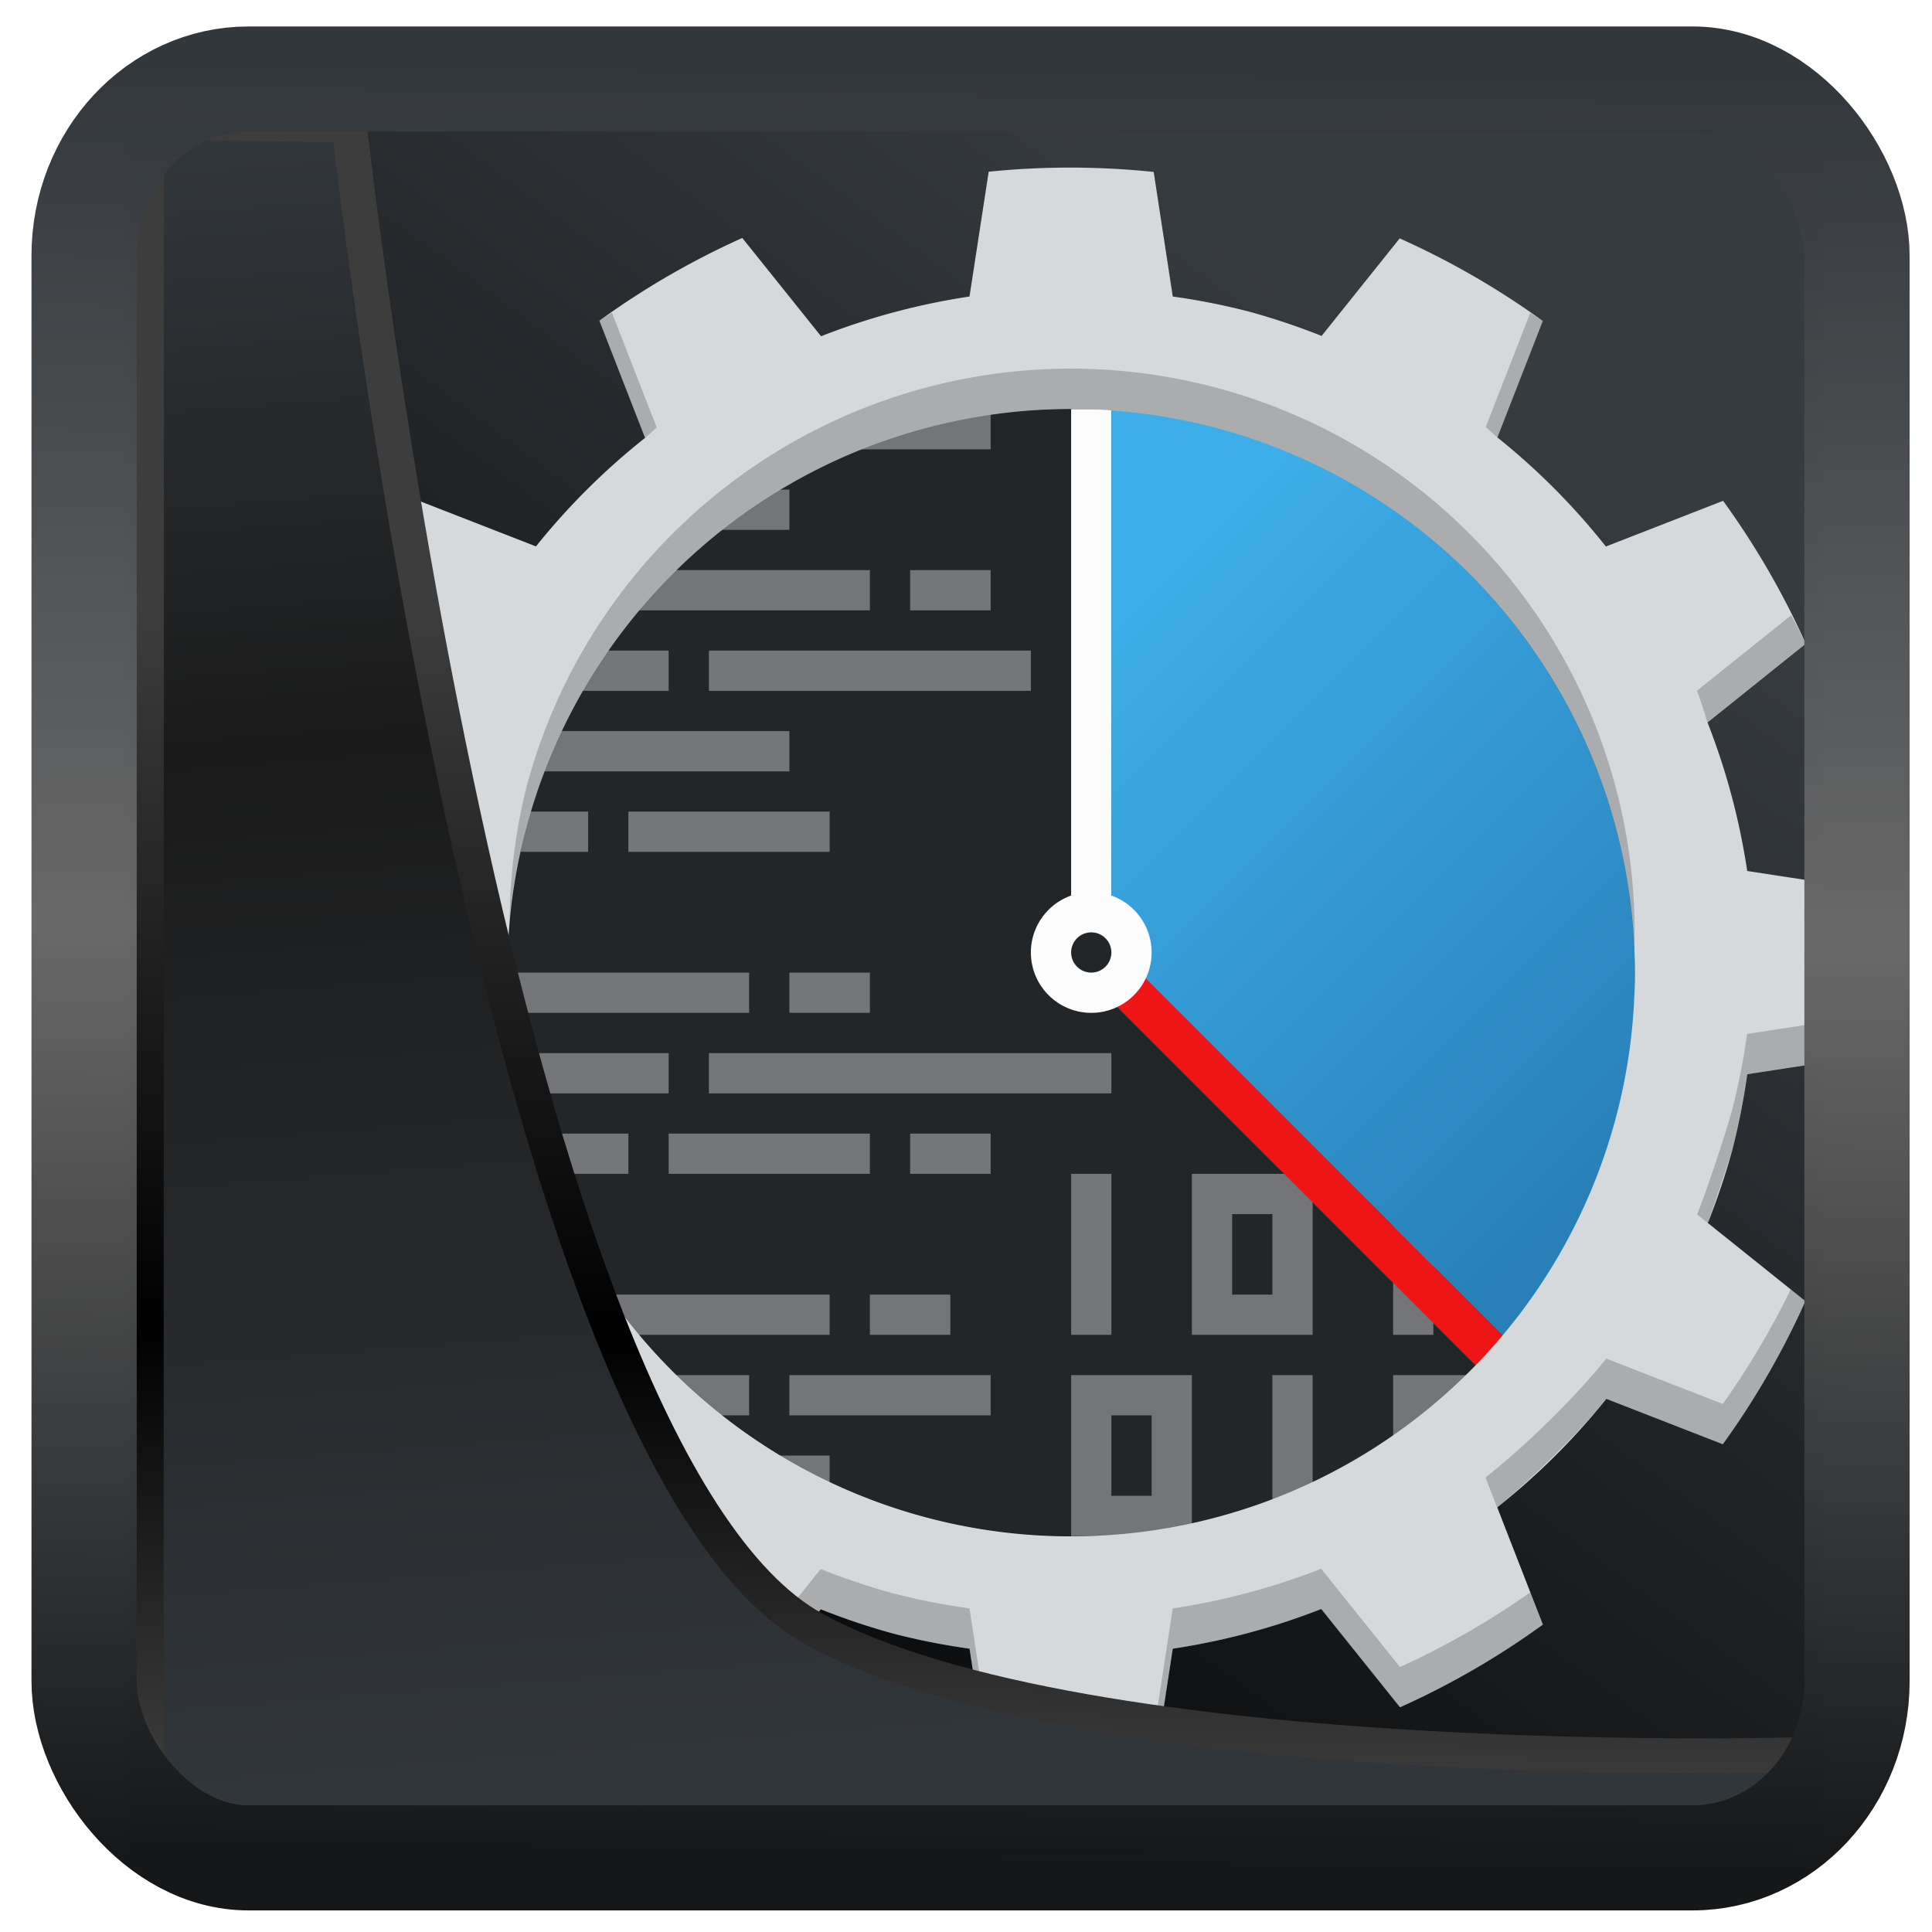 <?xml version="1.0" encoding="UTF-8" standalone="no"?>
<!-- Created with Inkscape (http://www.inkscape.org/) -->

<svg
   width="48"
   height="48"
   version="1.1"
   viewBox="0 0 48 48"
   id="svg22"
   sodipodi:docname="kcachegrind.svg"
   inkscape:version="1.1.2 (0a00cf5339, 2022-02-04)"
   xmlns:inkscape="http://www.inkscape.org/namespaces/inkscape"
   xmlns:sodipodi="http://sodipodi.sourceforge.net/DTD/sodipodi-0.dtd"
   xmlns:xlink="http://www.w3.org/1999/xlink"
   xmlns="http://www.w3.org/2000/svg"
   xmlns:svg="http://www.w3.org/2000/svg">
  <sodipodi:namedview
     id="namedview24"
     pagecolor="#ffffff"
     bordercolor="#666666"
     borderopacity="1.0"
     inkscape:showpageshadow="2"
     inkscape:pageopacity="0.0"
     inkscape:pagecheckerboard="0"
     inkscape:deskcolor="#d1d1d1"
     showgrid="false"
     inkscape:zoom="10.4"
     inkscape:cx="-8.75"
     inkscape:cy="32.548077"
     inkscape:window-width="3440"
     inkscape:window-height="1359"
     inkscape:window-x="0"
     inkscape:window-y="0"
     inkscape:window-maximized="1"
     inkscape:current-layer="svg22"
     inkscape:pageshadow="2" />
  <defs
     id="defs12">
    <linearGradient
       inkscape:collect="always"
       id="linearGradient917">
      <stop
         style="stop-color:#000000;stop-opacity:0.996"
         offset="0"
         id="stop913" />
      <stop
         style="stop-color:#353a3f;stop-opacity:0.996"
         offset="1"
         id="stop915" />
    </linearGradient>
    <linearGradient
       id="linearGradient1005-3-3"
       x1="5.253"
       x2="9.382"
       y1="15.383"
       y2="2.942"
       gradientTransform="matrix(1,0,0,1,1.632,-0.617)"
       gradientUnits="userSpaceOnUse">
      <stop
         stop-color="#fa8200"
         offset="0"
         id="stop2" />
      <stop
         stop-color="#ff9600"
         offset=".37"
         id="stop4" />
      <stop
         stop-color="#ffb400"
         offset="1"
         id="stop6" />
    </linearGradient>
    <filter
       id="filter4014"
       x="-0.062"
       y="-0.058"
       width="1.125"
       height="1.115"
       color-interpolation-filters="sRGB">
      <feGaussianBlur
         stdDeviation="1.094"
         id="feGaussianBlur9" />
    </filter>
    <linearGradient
       inkscape:collect="always"
       xlink:href="#linearGradient3487"
       id="linearGradient3403"
       gradientUnits="userSpaceOnUse"
       x1="6.949"
       y1="4.555"
       x2="11.215"
       y2="59.052" />
    <linearGradient
       id="linearGradient3487">
      <stop
         style="stop-color:#32373c;stop-opacity:1"
         offset="0"
         id="stop3481" />
      <stop
         id="stop3483"
         offset="0.368"
         style="stop-color:#1a1a1a;stop-opacity:1" />
      <stop
         style="stop-color:#31363b;stop-opacity:1"
         offset="1"
         id="stop3485" />
    </linearGradient>
    <linearGradient
       inkscape:collect="always"
       xlink:href="#linearGradient20604"
       id="linearGradient20558"
       gradientUnits="userSpaceOnUse"
       x1="25.802"
       y1="20.374"
       x2="25.111"
       y2="58.913" />
    <linearGradient
       id="linearGradient20604">
      <stop
         id="stop20598"
         offset="0"
         style="stop-color:#3d3d3d;stop-opacity:1" />
      <stop
         style="stop-color:#000000;stop-opacity:1"
         offset="0.618"
         id="stop20600" />
      <stop
         id="stop20602"
         offset="1"
         style="stop-color:#3d3d3d;stop-opacity:1" />
    </linearGradient>
    <filter
       inkscape:collect="always"
       style="color-interpolation-filters:sRGB"
       id="filter20720"
       x="-0.017"
       y="-0.016"
       width="1.034"
       height="1.033">
      <feGaussianBlur
         inkscape:collect="always"
         stdDeviation="0.147"
         id="feGaussianBlur20722" />
    </filter>
    <linearGradient
       gradientTransform="translate(0.361,-0.13)"
       xlink:href="#linearGradient4555"
       id="linearGradient4557"
       x1="43.5"
       y1="64.012"
       x2="44.142"
       y2="0.306"
       gradientUnits="userSpaceOnUse" />
    <linearGradient
       id="linearGradient4555">
      <stop
         style="stop-color:#141618;stop-opacity:1"
         offset="0"
         id="stop4551" />
      <stop
         id="stop4559"
         offset="0.518"
         style="stop-color:#686868;stop-opacity:1" />
      <stop
         style="stop-color:#31363b;stop-opacity:1"
         offset="1"
         id="stop4553" />
    </linearGradient>
    <filter
       style="color-interpolation-filters:sRGB"
       id="filter4601"
       x="-0.03"
       width="1.06"
       y="-0.03"
       height="1.06">
      <feGaussianBlur
         stdDeviation="0.015"
         id="feGaussianBlur4603" />
    </filter>
    <linearGradient
       inkscape:collect="always"
       xlink:href="#linearGradient917"
       id="linearGradient919"
       x1="7.401"
       y1="41.743"
       x2="33.063"
       y2="7.107"
       gradientUnits="userSpaceOnUse" />
    <linearGradient
       id="b"
       gradientUnits="userSpaceOnUse"
       x1="25"
       x2="38"
       y1="15.304"
       y2="28.304">
      <stop
         offset="0"
         stop-color="#3daee9"
         id="stop7" />
      <stop
         offset="1"
         stop-color="#2980b9"
         id="stop9" />
    </linearGradient>
    <linearGradient
       id="a"
       gradientTransform="matrix(-0.966,-0.259,0.259,-0.966,40.978,53.402)"
       gradientUnits="userSpaceOnUse"
       x1="394.572"
       x2="422.572"
       y1="525.798"
       y2="553.798">
      <stop
         offset="0"
         stop-color="#d6d9dc"
         id="stop2-3" />
      <stop
         offset="1"
         stop-color="#a1a9b1"
         id="stop4-1" />
    </linearGradient>
  </defs>
  <rect
     style="display:inline;fill:url(#linearGradient919);fill-opacity:1;fill-rule:evenodd;stroke:none;stroke-width:0.928;stroke-linejoin:round;stroke-miterlimit:7.8"
     id="rect1192"
     width="42.085"
     height="42.712"
     x="3.163"
     y="3.018"
     ry="0"
     inkscape:label="arriere" />
  <g
     id="g863"
     transform="translate(2.612,0.164)">
    <circle
       cx="24"
       cy="24"
       fill="#232629"
       fill-rule="evenodd"
       r="14"
       id="circle12" />
    <path
       d="m 17,10 v 1 h 5 v -1 z m -1,0.223 A 16,16 0 0 0 14.742,11 H 16 Z M 13.521,12 A 16,16 0 0 0 13,12.428 V 13 h 4 v -1 z m -1.914,2 a 16,16 0 0 0 -0.818,1 H 19 V 14 Z M 20,14 v 1 h 2 v -1 z m -9.777,2 A 16,16 0 0 0 9.688,17 H 14 V 16 Z M 15,16 v 1 h 8 V 16 Z M 9.182,18 A 16,16 0 0 0 9,18.598 V 19 h 8 V 18 Z M 8.574,20 A 16,16 0 0 0 8.295,21 H 12 V 20 Z M 13,20 v 1 h 5 v -1 z m -5,4 a 16,16 0 0 0 0.098,1 H 16 v -1 z m 9,0 v 1 h 2 v -1 z m -8,2 v 1 h 5 v -1 z m 6,0 v 1 h 10 v -1 z m -6.426,2 a 16,16 0 0 0 0.303,1 H 13 V 28 Z M 14,28 v 1 h 5 v -1 z m 6,0 v 1 h 2 v -1 z m 4,1 v 4 h 1 v -4 z m 3,0 v 4 h 3 v -4 z m 5,0 v 4 h 1 v -4 z m 3,0 v 4 h 2.211 A 16,16 0 0 0 38,31.584 V 29 Z m -7,1 h 1 v 2 h -1 z m 8,0 h 1 v 2 h -1 z m -25.777,2 a 16,16 0 0 0 0.566,1 H 18 V 32 Z M 19,32 v 1 h 2 v -1 z m -7,2 v 0.479 A 16,16 0 0 0 12.428,35 H 16 v -1 z m 5,0 v 1 h 5 v -1 z m 7,0 v 4 h 3 v -4 z m 5,0 v 4 h 1 v -4 z m 3,0 v 3.777 A 16,16 0 0 0 33.258,37 H 33 v -2 h 1 v 1.393 a 16,16 0 0 0 1,-0.82 V 34 Z m -7,1 h 1 v 2 h -1 z m -11.479,1 a 16,16 0 0 0 1.221,1 H 18 v -1 z"
       fill="#eff0f1"
       opacity="0.394"
       id="path14" />
    <path
       d="m 24.854,23.146 -0.354,0.354 -0.354,0.354 10.501,10.501 0.707,-0.707 z"
       fill="#ed1515"
       stroke-miterlimit="0"
       id="path16" />
    <path
       d="m 24,10 h 1 v 13.5 h -1 z"
       fill="#fcfcfc"
       fill-rule="evenodd"
       id="path18" />
    <path
       d="M 25,10 V 23.293 L 35.314,33.607 A 15,15 0 0 0 38,29.145 V 18.846 A 15,15 0 0 0 29.104,10 Z"
       fill="url(#b)"
       fill-rule="evenodd"
       id="path20"
       style="fill:url(#b)" />
    <path
       d="m 21.951,43.892 a 20.008,20.008 0 0 0 4.099,0.006 l 0.475,-3.101 a 17.007,17.007 0 0 0 3.689,-0.986 l 1.957,2.442 a 20.008,20.008 0 0 0 3.55,-2.055 l -1.135,-2.912 a 17.007,17.007 0 0 0 2.711,-2.696 l 2.894,1.127 a 20.008,20.008 0 0 0 2.051,-3.555 L 39.819,30.221 a 17.007,17.007 0 0 0 0.609,-1.819 17.007,17.007 0 0 0 0.37,-1.877 l 3.095,-0.475 a 20.008,20.008 0 0 0 0.006,-4.099 L 40.797,21.475 A 17.007,17.007 0 0 0 39.811,17.786 L 42.253,15.829 a 20.008,20.008 0 0 0 -2.055,-3.55 l -2.912,1.135 A 17.007,17.007 0 0 0 34.59,10.704 L 35.718,7.81 A 20.008,20.008 0 0 0 32.163,5.759 L 30.223,8.182 A 17.007,17.007 0 0 0 28.402,7.573 17.007,17.007 0 0 0 26.525,7.203 L 26.051,4.108 a 20.008,20.008 0 0 0 -4.099,-0.006 L 21.475,7.203 A 17.007,17.007 0 0 0 17.787,8.19 L 15.83,5.748 a 20.008,20.008 0 0 0 -3.55,2.055 l 1.135,2.912 a 17.007,17.007 0 0 0 -2.711,2.696 l -2.894,-1.128 a 20.008,20.008 0 0 0 -2.051,3.555 l 2.423,1.942 A 17.007,17.007 0 0 0 7.573,19.598 17.007,17.007 0 0 0 7.203,21.475 l -3.095,0.475 a 20.008,20.008 0 0 0 -0.006,4.099 l 3.101,0.475 a 17.007,17.007 0 0 0 0.986,3.689 l -2.442,1.957 a 20.008,20.008 0 0 0 2.055,3.55 l 2.912,-1.135 a 17.007,17.007 0 0 0 2.696,2.711 l -1.127,2.894 a 20.008,20.008 0 0 0 3.555,2.051 l 1.942,-2.423 a 17.007,17.007 0 0 0 1.819,0.609 17.007,17.007 0 0 0 1.877,0.37 z m -1.576,-6.363 a 14.006,14.006 0 0 1 -9.903,-17.153 14.006,14.006 0 0 1 17.153,-9.903 14.006,14.006 0 0 1 9.903,17.153 14.006,14.006 0 0 1 -17.153,9.903"
       fill="url(#a)"
       stroke-linejoin="round"
       stroke-width="3"
       id="path22"
       style="fill:url(#a)" />
    <path
       d="m 12.59,7.602 c -0.104,0.066 -0.208,0.133 -0.311,0.201 l 1.136,2.912 c 0.095,-0.087 0.192,-0.173 0.289,-0.258 z m 22.816,0.008 -1.105,2.835 c 0.097,0.086 0.194,0.172 0.289,0.26 L 35.719,7.811 C 35.615,7.743 35.511,7.676 35.406,7.61 Z M 24.523,9.004 c -6.529,-0.244 -12.36,4.06 -14.051,10.371 -0.31,1.232 -0.45,2.5 -0.418,3.77 0.046,-0.935 0.186,-1.863 0.418,-2.77 C 12.475,12.905 20.154,8.471 27.625,10.473 33.576,12.071 37.784,17.371 37.99,23.529 38.237,17 33.936,11.167 27.625,9.473 26.612,9.201 25.572,9.044 24.523,9.004 Z m 17.367,6.117 -2.339,1.874 c 0.093,0.262 0.18,0.525 0.26,0.791 l 2.443,-1.956 c -0.116,-0.239 -0.237,-0.475 -0.363,-0.709 z m -35.77,0.008 C 5.996,15.363 5.875,15.6 5.76,15.838 l 2.422,1.941 c 0.081,-0.265 0.169,-0.528 0.264,-0.789 z m 37.873,8.338 c -0.013,0.528 -0.047,1.056 -0.102,1.582 l -3.096,0.475 c -0.088,0.632 -0.211,1.259 -0.369,1.877 -0.169,0.618 -0.636,2.014 -0.873,2.609 l 0.264,0.211 c 0.126,-0.34 0.505,-1.473 0.609,-1.82 0.158,-0.618 0.281,-1.245 0.369,-1.877 l 3.096,-0.475 c 0.089,-0.858 0.123,-1.72 0.102,-2.582 z m -39.969,0.047 c -0.028,0.846 -0.003,1.693 0.076,2.535 l 3.102,0.477 c 0.157,0.985 0.66,2.746 0.986,3.688 L 8.449,30.005 C 7.983,28.817 7.393,26.788 7.203,25.526 L 4.102,25.049 c -0.045,-0.511 -0.07,-1.023 -0.076,-1.535 z m 37.854,8.357 c -0.483,0.994 -1.047,1.945 -1.688,2.846 l -2.895,-1.127 c -0.799,0.997 -1.998,2.16 -3,2.954 l 0.289,0.742 c 0.888,-0.729 1.988,-1.804 2.711,-2.696 l 2.895,1.127 c 0.804,-1.111 1.491,-2.303 2.051,-3.555 z m -35.768,0.008 -0.363,0.291 c 0.561,1.251 1.25,2.441 2.055,3.551 l 2.912,-1.135 c 0.717,0.896 1.813,1.976 2.696,2.71 l 0.289,-0.74 c -0.997,-0.799 -2.191,-1.968 -2.985,-2.97 L 7.803,34.721 C 7.161,33.822 6.596,32.872 6.111,31.88 Z m 24.102,6.932 c -1.188,0.466 -2.425,0.797 -3.688,0.986 l -0.475,3.102 c -1.363,0.138 -2.737,0.136 -4.1,-0.006 l -0.475,-3.096 c -0.632,-0.088 -1.259,-0.211 -1.877,-0.369 -0.618,-0.169 -1.226,-0.372 -1.82,-0.609 l -1.941,2.422 C 14.701,40.727 13.615,40.107 12.594,39.391 l -0.311,0.799 c 1.111,0.804 2.303,1.491 3.555,2.051 l 1.941,-2.422 c 0.595,0.237 1.203,0.441 1.82,0.609 0.618,0.158 1.245,0.281 1.877,0.369 l 0.475,3.096 c 1.363,0.142 2.736,0.144 4.1,0.006 l 0.475,-3.102 c 1.262,-0.189 2.499,-0.52 3.688,-0.986 l 1.957,2.441 c 1.251,-0.561 2.441,-1.25 3.551,-2.055 L 35.41,39.399 c -1.02,0.717 -2.105,1.338 -3.24,1.854 z"
       opacity="0.208"
       stroke-linejoin="round"
       stroke-width="3"
       id="path24" />
    <g
       fill-rule="evenodd"
       id="g30">
      <circle
         cx="24.5"
         cy="23.5"
         fill="#fcfcfc"
         r="1.5"
         id="circle26" />
      <circle
         cx="24.5"
         cy="23.5"
         fill="#232629"
         r="0.5"
         id="circle28" />
    </g>
  </g>
  <path
     style="display:inline;mix-blend-mode:normal;fill:url(#linearGradient3403);fill-opacity:1;stroke:url(#linearGradient20558);stroke-width:1.162;stroke-linecap:butt;stroke-linejoin:round;stroke-miterlimit:4;stroke-dasharray:none;stroke-opacity:1;filter:url(#filter20720)"
     d="M 4.704,3.981 4.691,60.802 H 58.595 l 1.022,-2.866 c 0,0 -23.875,0.766 -32.844,-4.14 C 16.258,48.042 11.401,4.098 11.401,4.098 Z"
     id="path1686"
     sodipodi:nodetypes="ccccscc"
     transform="matrix(0.752,0,0,0.752,0.1,0.025)"
     inkscape:label="folder" />
  <rect
     style="display:inline;fill:none;fill-opacity:1;stroke:url(#linearGradient4557);stroke-width:3.714;stroke-linejoin:round;stroke-miterlimit:7.8;stroke-dasharray:none;stroke-opacity:0.995;filter:url(#filter4601)"
     id="rect4539"
     width="62.567"
     height="62.867"
     x="1.032"
     y="0.596"
     ry="6.245"
     rx="5.803"
     transform="matrix(0.704,0,0,0.703,1.363,1.544)"
     inkscape:label="contour" />
</svg>
